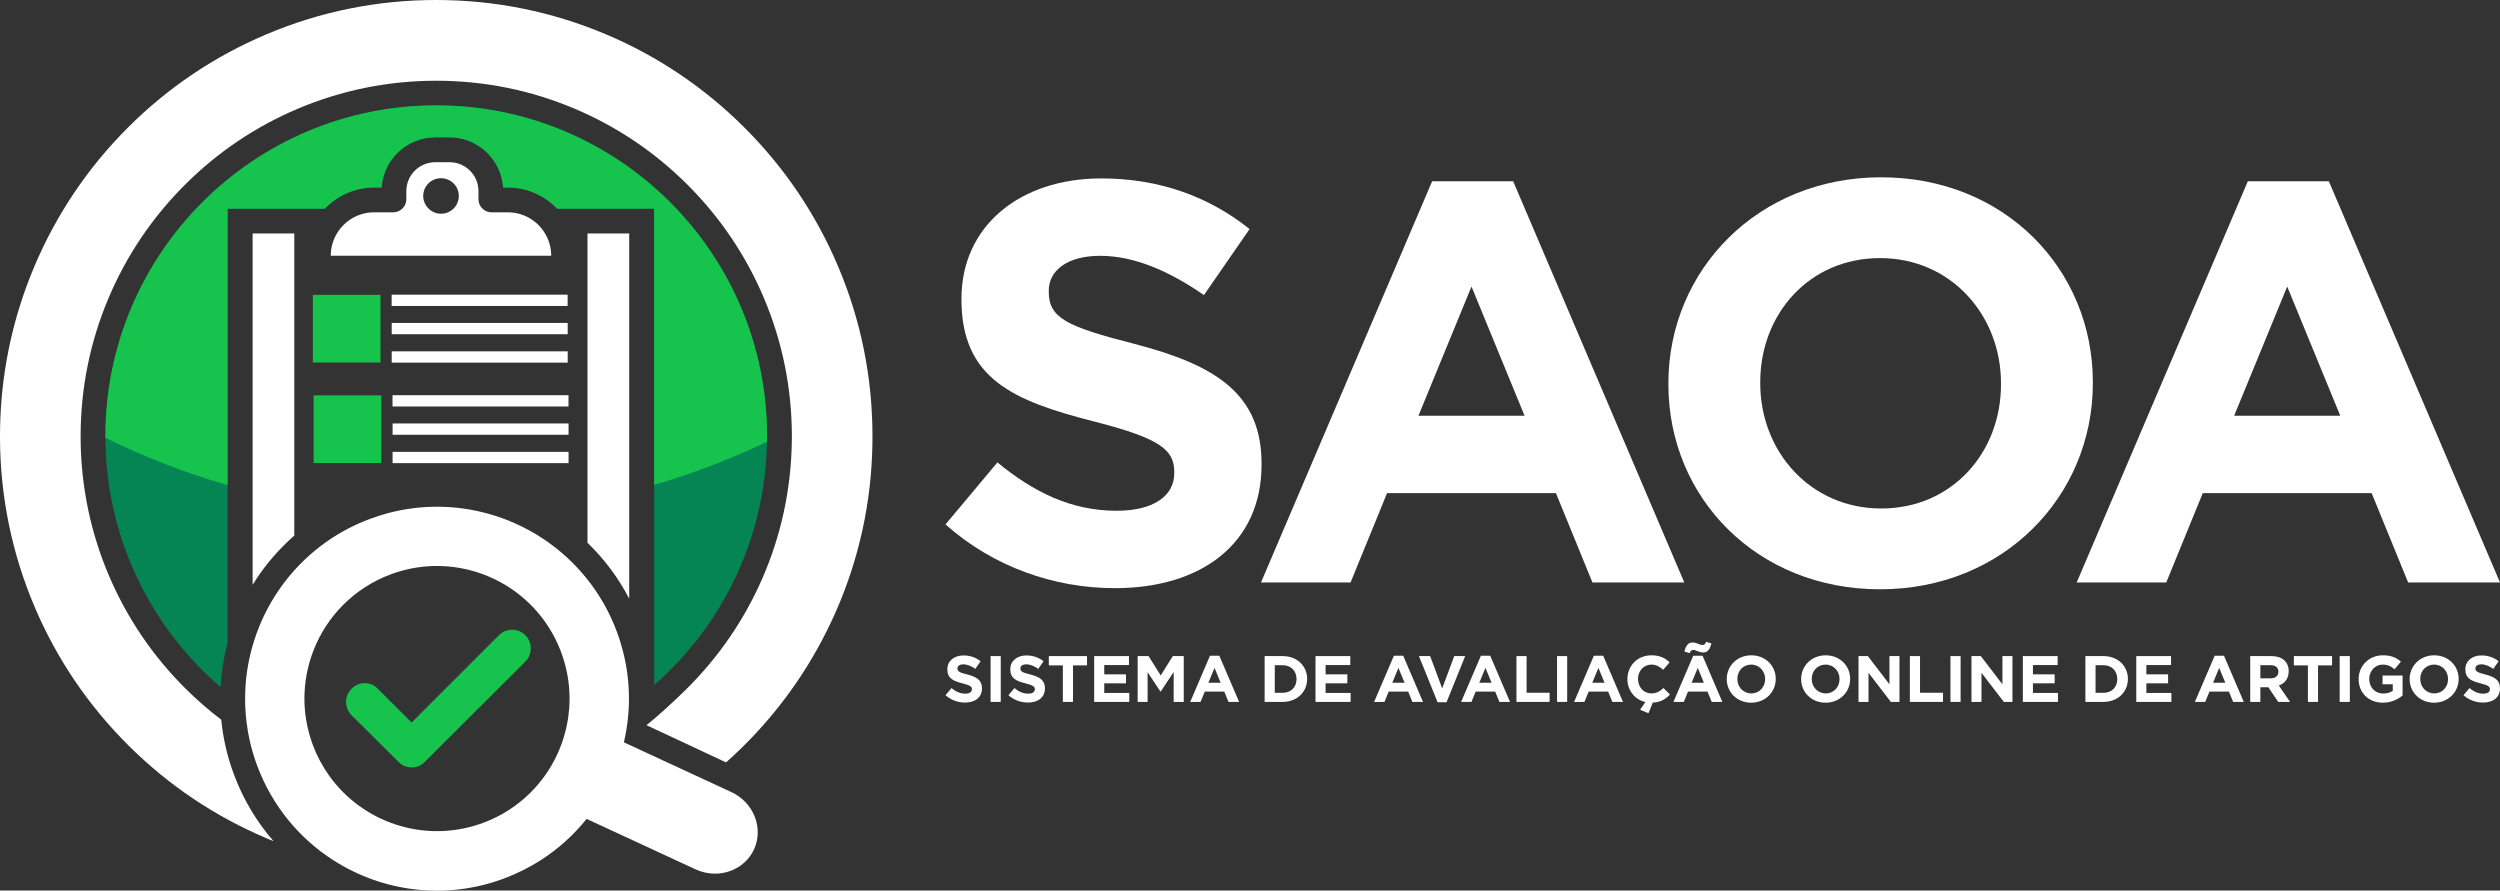 <svg width="3046" height="1085" viewBox="0 0 3046 1085" fill="none" xmlns="http://www.w3.org/2000/svg">
<rect x="0" y="0" width="3046" height="1085" fill="#333333" stroke="none"/>
<g clip-path="url(#clip0_1_176)">
<path d="M1021.17 324.649C994.422 261.336 956.117 204.521 907.31 155.714C858.503 106.907 801.688 68.602 738.375 41.856C672.795 14.128 603.136 0 531.436 0C459.737 0 390.153 14.053 324.498 41.856C261.185 68.602 204.37 106.907 155.563 155.714C106.907 204.445 68.602 261.336 41.856 324.649C14.128 390.229 0 459.888 0 531.587C0 532.57 0 533.552 0 534.534C0.378 605.855 14.733 675.062 42.536 740.263C69.433 803.274 107.813 859.787 156.545 908.292C205.276 956.797 262.016 994.875 325.178 1021.55C327.898 1022.68 330.542 1023.81 333.262 1024.87C312.561 1001.07 296.166 973.645 284.984 943.5C276.9 921.816 271.762 899.528 269.571 876.862C254.234 865.227 239.653 852.534 225.826 838.784C186.086 799.194 154.807 753.107 132.897 701.732C110.231 648.618 98.52 592.105 98.218 533.93C98.218 533.174 98.218 532.418 98.218 531.663C98.218 473.185 109.702 416.445 132.292 363.03C154.127 311.427 185.33 265.114 225.146 225.298C264.963 185.481 311.276 154.278 362.879 132.444C416.294 109.853 473.034 98.369 531.512 98.369C589.989 98.369 646.729 109.853 700.145 132.444C751.747 154.278 798.061 185.481 837.877 225.298C877.693 265.114 908.897 311.427 930.731 363.03C953.321 416.445 964.805 473.185 964.805 531.663C964.805 534.458 964.805 536.801 964.73 538.992C963.748 596.638 951.659 652.547 928.691 705.056C906.479 755.827 875.125 801.385 835.46 840.446C822.767 852.988 801.612 872.707 787.635 883.511L884.644 928.918C891.368 922.949 897.941 916.754 904.439 910.408C953.019 862.583 991.475 806.674 1018.75 744.419C1046.93 679.972 1061.81 611.522 1062.95 540.805C1063.02 537.934 1063.02 535.063 1063.02 531.663C1063.02 459.813 1048.97 390.229 1021.17 324.649Z" fill="white"/>
<path d="M531.512 128.439C308.934 128.439 128.439 308.934 128.439 531.512C128.439 532.192 128.439 532.872 128.439 533.552C129.044 654.965 183.29 763.685 268.74 837.197C269.722 818.914 272.593 800.856 277.278 783.328V254.234H395.82C410.93 238.368 432.311 228.471 455.884 228.471H464.95C467.217 194.397 495.624 167.349 530.303 167.349H547.68C582.359 167.349 610.766 194.397 613.033 228.471H618.699C642.272 228.471 663.653 238.368 678.764 254.234H797.079V834.704C879.809 762.249 932.544 656.4 934.509 538.236C934.584 535.969 934.584 533.703 934.584 531.436C934.584 308.934 754.089 128.439 531.512 128.439Z" fill="#058454"/>
<path d="M934.584 531.512C934.584 533.778 934.584 536.045 934.509 538.312C890.462 559.24 844.601 576.843 797.079 590.745V254.234H678.764C663.653 238.368 642.272 228.471 618.699 228.471H613.033C610.766 194.397 582.359 167.349 547.68 167.349H530.303C495.624 167.349 467.217 194.397 464.95 228.471H455.884C432.311 228.471 410.93 238.368 395.82 254.234H277.278V591.123C225.675 576.163 175.886 556.746 128.439 533.476C128.439 532.796 128.439 532.116 128.439 531.436C128.439 308.859 308.934 128.364 531.512 128.364C754.089 128.364 934.584 308.934 934.584 531.512Z" fill="#16C44D"/>
<path d="M358.572 284.455V652.547C356.079 654.738 353.661 656.929 351.244 659.196C334.395 675.137 319.814 692.968 307.801 712.536V284.455H358.572Z" fill="white"/>
<path d="M766.631 284.455V729.46C753.485 704.074 736.335 681.106 715.784 661.311V284.455H766.631Z" fill="white"/>
<path d="M664.106 284.455C654.889 269.043 637.965 258.692 618.699 258.692H598.905C594.598 258.692 590.745 257.03 587.874 254.234C584.852 251.363 582.963 247.283 582.963 242.75V232.853C582.963 213.36 567.173 197.646 547.68 197.646H530.303C510.81 197.646 495.096 213.436 495.096 232.853V242.75C495.096 247.283 493.207 251.363 490.185 254.234C487.314 257.03 483.385 258.692 479.078 258.692H455.884C436.618 258.692 419.694 269.043 410.477 284.455C405.717 292.388 402.997 301.681 402.997 311.579H671.586C671.586 301.681 668.866 292.388 664.106 284.455ZM515.646 238.746C515.646 226.809 525.317 217.138 537.329 217.138C549.267 217.138 559.013 226.809 559.013 238.746C559.013 244.79 556.52 250.306 552.515 254.234C548.587 258.012 543.298 260.43 537.405 260.43C531.512 260.43 526.223 258.087 522.294 254.234C518.139 250.306 515.646 244.866 515.646 238.746Z" fill="white"/>
<path d="M891.142 965.107L859.032 950.224L760.134 904.439C760.587 902.626 760.965 900.812 761.343 898.999C764.062 886.004 765.725 872.782 766.178 859.334C766.253 856.463 766.329 853.592 766.329 850.721C766.254 831.455 763.836 811.887 758.774 792.546C756.809 784.915 754.392 777.284 751.596 769.729C742.832 746.156 730.668 724.851 715.86 706.189C684.808 666.902 642.196 639.099 594.976 625.952C555.689 614.997 513.153 614.242 471.599 625.499C464.723 627.388 457.848 629.579 450.973 632.148C414.33 645.747 383.127 667.657 358.648 694.856C335 721.224 317.623 752.578 307.876 786.426C307.801 786.728 307.725 787.03 307.574 787.408C301.757 807.807 298.659 829.113 298.659 850.721C298.659 854.045 298.735 857.294 298.81 860.618C299.339 873.765 301.001 886.986 303.797 900.208C306.139 911.163 309.312 922.043 313.316 932.847C331.751 982.258 365.07 1021.85 406.321 1048.22C466.083 1086.44 542.391 1097.1 613.94 1070.43C630.335 1064.31 645.596 1056.6 659.724 1047.46C680.955 1033.71 699.39 1016.86 714.727 997.746L752.276 1015.12L847.548 1059.25C861.676 1065.74 876.938 1065.97 890.16 1061.06C902.55 1056.45 913.052 1047.31 918.869 1034.54C930.505 1008.63 918.19 977.649 891.142 965.107ZM646.049 966.014C630.259 981.654 610.993 994.271 588.781 1002.51C587.345 1003.03 585.985 1003.56 584.55 1004.02C584.474 1004.02 584.399 1004.09 584.248 1004.09C515.495 1027.44 441.302 1001.67 400.882 944.859C392.873 933.602 386.149 921.06 381.087 907.461C380.86 906.781 380.558 906.101 380.331 905.345C373.909 887.364 370.887 868.929 370.887 850.797C370.963 830.7 374.74 810.98 381.918 792.621C398.011 751.143 431.178 716.464 476.132 699.767C479.154 698.634 482.176 697.576 485.274 696.67C485.349 696.67 485.425 696.594 485.425 696.594C565.737 672.115 652.245 713.518 682.919 792.621C683.221 793.377 683.523 794.057 683.75 794.812C690.625 813.247 693.874 832.211 693.95 850.797C693.95 858.352 693.421 865.832 692.439 873.236C690.928 883.889 688.434 894.315 684.883 904.439C679.973 918.492 673.097 931.864 664.56 944.104C659.12 951.81 652.925 959.214 646.049 966.014Z" fill="white"/>
<path d="M501.517 880.338L607.895 773.96C612.353 769.578 617.717 767.311 623.988 767.311C630.259 767.311 635.623 769.502 640.005 773.884C644.387 778.266 646.654 783.63 646.654 789.977C646.654 796.323 644.463 801.687 640.005 806.145L517.459 928.389C513.077 932.771 507.788 935.038 501.593 935.038C495.398 935.038 490.109 932.847 485.651 928.389L428.307 871.422C423.925 866.814 421.658 861.449 421.658 855.254C421.658 849.059 423.849 843.695 428.232 839.313C432.84 834.704 438.204 832.362 444.475 832.362C450.746 832.362 456.035 834.704 460.417 839.313L501.517 880.338Z" fill="#16C44D"/>
<path d="M463.59 359.252H381.162V441.68H463.59V359.252Z" fill="#16C44D"/>
<path d="M691.608 359.025H477.19V372.776H691.608V359.025Z" fill="white"/>
<path d="M691.683 393.477H477.265V407.228H691.683V393.477Z" fill="white"/>
<path d="M691.683 428.08H477.265V441.831H691.683V428.08Z" fill="white"/>
<path d="M464.572 481.723H382.145V564.15H464.572V481.723Z" fill="#16C44D"/>
<path d="M692.665 481.496H478.247V495.247H692.665V481.496Z" fill="white"/>
<path d="M692.741 515.948H478.323V529.699H692.741V515.948Z" fill="white"/>
<path d="M692.741 550.551H478.323V564.302H692.741V550.551Z" fill="white"/>
<path d="M1537.08 566.152C1537.08 662.53 1463.4 716.613 1358.44 716.613C1284.76 716.613 1210.39 690.959 1152 638.956L1215.25 563.378C1259.04 599.434 1304.92 622.315 1360.53 622.315C1404.32 622.315 1430.73 604.981 1430.73 576.552V575.166C1430.73 548.124 1414.05 534.257 1332.72 513.456C1234.72 488.494 1171.46 461.453 1171.46 365.075V363.688C1171.46 275.63 1242.36 217.387 1341.76 217.387C1412.66 217.387 1473.13 239.575 1522.49 279.097L1466.88 359.528C1423.78 329.713 1381.38 311.685 1340.37 311.685C1299.36 311.685 1277.81 330.406 1277.81 353.981V355.367C1277.81 387.262 1298.67 397.663 1382.77 419.157C1481.48 444.812 1537.08 480.174 1537.08 564.765V566.152Z" fill="white"/>
<path d="M2052.15 709.68H1940.24L1895.75 600.82H1690L1645.52 709.68H1536.39L1744.92 220.854H1843.62L2052.15 709.68ZM1857.52 506.522L1792.88 349.127L1728.23 506.522H1857.52Z" fill="white"/>
<path d="M2549.92 467C2549.92 604.981 2440.79 718 2290.65 718C2140.51 718 2032.77 606.367 2032.77 468.387V467C2032.77 329.019 2141.9 216 2292.04 216C2442.18 216 2549.92 327.633 2549.92 465.613V467ZM2438.01 468.387V467C2438.01 383.796 2376.84 314.459 2290.65 314.459C2204.46 314.459 2144.68 382.409 2144.68 465.613V467C2144.68 550.204 2205.85 619.541 2292.04 619.541C2378.23 619.541 2438.01 551.591 2438.01 468.387Z" fill="white"/>
<path d="M3046 709.68H2934.09L2889.6 600.82H2683.86L2639.37 709.68H2530.24L2738.77 220.854H2837.47L3046 709.68ZM2851.37 506.522L2786.73 349.127L2722.09 506.522H2851.37Z" fill="white"/>
<path d="M1196.46 838.698C1196.46 849.782 1187.96 856.002 1175.84 856.002C1167.33 856.002 1158.74 853.051 1152 847.071L1159.3 838.379C1164.36 842.525 1169.66 845.157 1176.08 845.157C1181.13 845.157 1184.18 843.163 1184.18 839.894V839.734C1184.18 836.624 1182.26 835.029 1172.87 832.637C1161.55 829.766 1154.25 826.656 1154.25 815.572V815.412C1154.25 805.285 1162.43 798.587 1173.91 798.587C1182.1 798.587 1189.08 801.138 1194.78 805.684L1188.36 814.934C1183.38 811.505 1178.48 809.432 1173.75 809.432C1169.01 809.432 1166.53 811.585 1166.53 814.296V814.456C1166.53 818.124 1168.93 819.32 1178.65 821.792C1190.04 824.742 1196.46 828.809 1196.46 838.538V838.698Z" fill="white"/>
<path d="M1219.31 855.204H1206.95V799.384H1219.31V855.204Z" fill="white"/>
<path d="M1273.16 838.698C1273.16 849.782 1264.65 856.002 1252.53 856.002C1244.02 856.002 1235.43 853.051 1228.69 847.071L1236 838.379C1241.05 842.525 1246.35 845.157 1252.77 845.157C1257.83 845.157 1260.88 843.163 1260.88 839.894V839.734C1260.88 836.624 1258.95 835.029 1249.56 832.637C1238.24 829.766 1230.94 826.656 1230.94 815.572V815.412C1230.94 805.285 1239.13 798.587 1250.6 798.587C1258.79 798.587 1265.77 801.138 1271.47 805.684L1265.05 814.934C1260.07 811.505 1255.18 809.432 1250.44 809.432C1245.71 809.432 1243.22 811.585 1243.22 814.296V814.456C1243.22 818.124 1245.63 819.32 1255.34 821.792C1266.73 824.742 1273.16 828.809 1273.16 838.538V838.698Z" fill="white"/>
<path d="M1324.44 810.708H1307.35V855.204H1294.99V810.708H1277.89V799.384H1324.44V810.708Z" fill="white"/>
<path d="M1375.92 855.204H1333.14V799.384H1375.52V810.309H1345.42V821.632H1371.91V832.557H1345.42V844.28H1375.92V855.204Z" fill="white"/>
<path d="M1442.29 855.204H1430.01V818.762L1414.2 842.605H1413.88L1398.23 819.001V855.204H1386.11V799.384H1399.43L1414.2 822.988L1428.96 799.384H1442.29V855.204Z" fill="white"/>
<path d="M1509.72 855.204H1496.79L1491.66 842.685H1467.9L1462.77 855.204H1450.17L1474.24 798.985H1485.64L1509.72 855.204ZM1487.24 831.84L1479.78 813.738L1472.32 831.84H1487.24Z" fill="white"/>
<path d="M1592.61 827.294C1592.61 843.004 1580.41 855.204 1562.75 855.204H1540.84V799.384H1562.75C1580.41 799.384 1592.61 811.425 1592.61 827.135V827.294ZM1579.69 827.454V827.294C1579.69 817.406 1572.87 810.468 1562.75 810.468H1553.2V844.12H1562.75C1572.87 844.12 1579.69 837.342 1579.69 827.454Z" fill="white"/>
<path d="M1645.6 855.204H1602.82V799.384H1645.2V810.309H1615.1V821.632H1641.59V832.557H1615.1V844.28H1645.6V855.204Z" fill="white"/>
<path d="M1733.78 855.204H1720.86L1715.72 842.685H1691.96L1686.83 855.204H1674.23L1698.31 798.985H1709.7L1733.78 855.204ZM1711.31 831.84L1703.84 813.738L1696.38 831.84H1711.31Z" fill="white"/>
<path d="M1785.18 799.384L1762.47 855.603H1751.55L1728.84 799.384H1742.48L1757.17 838.698L1771.86 799.384H1785.18Z" fill="white"/>
<path d="M1839.78 855.204H1826.86L1821.73 842.685H1797.97L1792.83 855.204H1780.23L1804.31 798.985H1815.71L1839.78 855.204ZM1817.31 831.84L1809.85 813.738L1802.38 831.84H1817.31Z" fill="white"/>
<path d="M1888.02 855.204H1847.65V799.384H1860.01V844.04H1888.02V855.204Z" fill="white"/>
<path d="M1909.46 855.204H1897.1V799.384H1909.46V855.204Z" fill="white"/>
<path d="M1977.44 855.204H1964.51L1959.38 842.685H1935.62L1930.49 855.204H1917.88L1941.96 798.985H1953.36L1977.44 855.204ZM1954.96 831.84L1947.5 813.738L1940.04 831.84H1954.96Z" fill="white"/>
<path d="M2004.73 855.364C1991.81 852.413 1982.82 841.17 1982.82 827.374C1982.82 811.425 1994.85 798.427 2012.11 798.427C2022.7 798.427 2029.04 801.936 2034.26 807.039L2026.4 816.05C2022.06 812.143 2017.65 809.751 2012.03 809.751C2002.56 809.751 1995.74 817.566 1995.74 827.214C1995.74 836.863 2002.4 844.838 2012.03 844.838C2018.45 844.838 2022.38 842.286 2026.8 838.299L2034.66 846.193C2029.29 851.935 2023.35 855.603 2013.72 856.082L2008.5 869L1998.31 864.774L2004.73 855.364Z" fill="white"/>
<path d="M2098.49 855.204H2085.57L2080.43 842.685H2056.68L2051.54 855.204H2038.94L2063.02 798.985H2074.41L2098.49 855.204ZM2076.02 831.84L2068.55 813.738L2061.09 831.84H2076.02ZM2085.25 783.994C2083.4 790.692 2080.91 794.998 2075.3 794.998C2070.32 794.998 2066.15 791.888 2063.26 791.888C2060.77 791.888 2059.81 793.244 2058.68 795.796L2052.18 793.802C2054.03 787.104 2056.52 782.797 2062.13 782.797C2067.11 782.797 2071.28 785.907 2074.17 785.907C2076.66 785.907 2077.62 784.552 2078.75 782L2085.25 783.994Z" fill="white"/>
<path d="M2163.58 827.294C2163.58 843.163 2150.98 856.161 2133.65 856.161C2116.31 856.161 2103.87 843.323 2103.87 827.454V827.294C2103.87 811.425 2116.47 798.427 2133.81 798.427C2151.14 798.427 2163.58 811.266 2163.58 827.135V827.294ZM2150.66 827.454V827.294C2150.66 817.725 2143.6 809.751 2133.65 809.751C2123.69 809.751 2116.79 817.566 2116.79 827.135V827.294C2116.79 836.863 2123.85 844.838 2133.81 844.838C2143.76 844.838 2150.66 837.023 2150.66 827.454Z" fill="white"/>
<path d="M2254.23 827.294C2254.23 843.163 2241.63 856.161 2224.29 856.161C2206.95 856.161 2194.51 843.323 2194.51 827.454V827.294C2194.51 811.425 2207.11 798.427 2224.45 798.427C2241.79 798.427 2254.23 811.266 2254.23 827.135V827.294ZM2241.3 827.454V827.294C2241.3 817.725 2234.24 809.751 2224.29 809.751C2214.34 809.751 2207.44 817.566 2207.44 827.135V827.294C2207.44 836.863 2214.5 844.838 2224.45 844.838C2234.4 844.838 2241.3 837.023 2241.3 827.454Z" fill="white"/>
<path d="M2314.31 855.204H2303.79L2276.59 819.719V855.204H2264.39V799.384H2275.78L2302.11 833.753V799.384H2314.31V855.204Z" fill="white"/>
<path d="M2367.36 855.204H2326.99V799.384H2339.35V844.04H2367.36V855.204Z" fill="white"/>
<path d="M2388.8 855.204H2376.44V799.384H2388.8V855.204Z" fill="white"/>
<path d="M2451.96 855.204H2441.44L2414.24 819.719V855.204H2402.04V799.384H2413.43L2439.76 833.753V799.384H2451.96V855.204Z" fill="white"/>
<path d="M2507.42 855.204H2464.64V799.384H2507.02V810.309H2476.92V821.632H2503.41V832.557H2476.92V844.28H2507.42V855.204Z" fill="white"/>
<path d="M2592.63 827.294C2592.63 843.004 2580.43 855.204 2562.78 855.204H2540.86V799.384H2562.78C2580.43 799.384 2592.63 811.425 2592.63 827.135V827.294ZM2579.71 827.454V827.294C2579.71 817.406 2572.89 810.468 2562.78 810.468H2553.22V844.12H2562.78C2572.89 844.12 2579.71 837.342 2579.71 827.454Z" fill="white"/>
<path d="M2645.62 855.204H2602.84V799.384H2645.22V810.309H2615.12V821.632H2641.61V832.557H2615.12V844.28H2645.62V855.204Z" fill="white"/>
<path d="M2733.8 855.204H2720.88L2715.74 842.685H2691.99L2686.85 855.204H2674.25L2698.33 798.985H2709.72L2733.8 855.204ZM2711.33 831.84L2703.86 813.738L2696.4 831.84H2711.33Z" fill="white"/>
<path d="M2790.22 855.204H2775.78L2763.74 837.342H2754.03V855.204H2741.67V799.384H2767.35C2780.59 799.384 2788.54 806.322 2788.54 817.805V817.964C2788.54 826.975 2783.64 832.637 2776.5 835.269L2790.22 855.204ZM2776.02 818.602V818.443C2776.02 813.18 2772.33 810.468 2766.31 810.468H2754.03V826.497H2766.55C2772.57 826.497 2776.02 823.307 2776.02 818.602Z" fill="white"/>
<path d="M2841.4 810.708H2824.31V855.204H2811.95V810.708H2794.85V799.384H2841.4V810.708Z" fill="white"/>
<path d="M2863.03 855.204H2850.67V799.384H2863.03V855.204Z" fill="white"/>
<path d="M2927.31 847.31C2921.53 852.174 2913.58 856.161 2903.31 856.161C2885.81 856.161 2873.77 843.961 2873.77 827.454V827.294C2873.77 811.425 2886.21 798.427 2903.23 798.427C2913.34 798.427 2919.44 801.138 2925.3 806.082L2917.51 815.412C2913.18 811.824 2909.33 809.751 2902.83 809.751C2893.84 809.751 2886.7 817.645 2886.7 827.135V827.294C2886.7 837.501 2893.76 844.997 2903.71 844.997C2908.21 844.997 2912.22 843.881 2915.35 841.648V833.674H2902.91V823.068H2927.31V847.31Z" fill="white"/>
<path d="M2995.62 827.294C2995.62 843.163 2983.02 856.161 2965.68 856.161C2948.35 856.161 2935.91 843.323 2935.91 827.454V827.294C2935.91 811.425 2948.51 798.427 2965.84 798.427C2983.18 798.427 2995.62 811.266 2995.62 827.135V827.294ZM2982.7 827.454V827.294C2982.7 817.725 2975.64 809.751 2965.68 809.751C2955.73 809.751 2948.83 817.566 2948.83 827.135V827.294C2948.83 836.863 2955.89 844.838 2965.84 844.838C2975.8 844.838 2982.7 837.023 2982.7 827.454Z" fill="white"/>
<path d="M3046 838.698C3046 849.782 3037.49 856.002 3025.37 856.002C3016.87 856.002 3008.28 853.051 3001.54 847.071L3008.84 838.379C3013.9 842.525 3019.19 845.157 3025.61 845.157C3030.67 845.157 3033.72 843.163 3033.72 839.894V839.734C3033.72 836.624 3031.79 835.029 3022.4 832.637C3011.09 829.766 3003.78 826.656 3003.78 815.572V815.412C3003.78 805.285 3011.97 798.587 3023.45 798.587C3031.63 798.587 3038.62 801.138 3044.31 805.684L3037.89 814.934C3032.92 811.505 3028.02 809.432 3023.29 809.432C3018.55 809.432 3016.06 811.585 3016.06 814.296V814.456C3016.06 818.124 3018.47 819.32 3028.18 821.792C3039.58 824.742 3046 828.809 3046 838.538V838.698Z" fill="white"/>
</g>
<defs>
<clipPath id="clip0_1_176">
<rect width="3046" height="1085" fill="white"/>
</clipPath>
</defs>
</svg>
